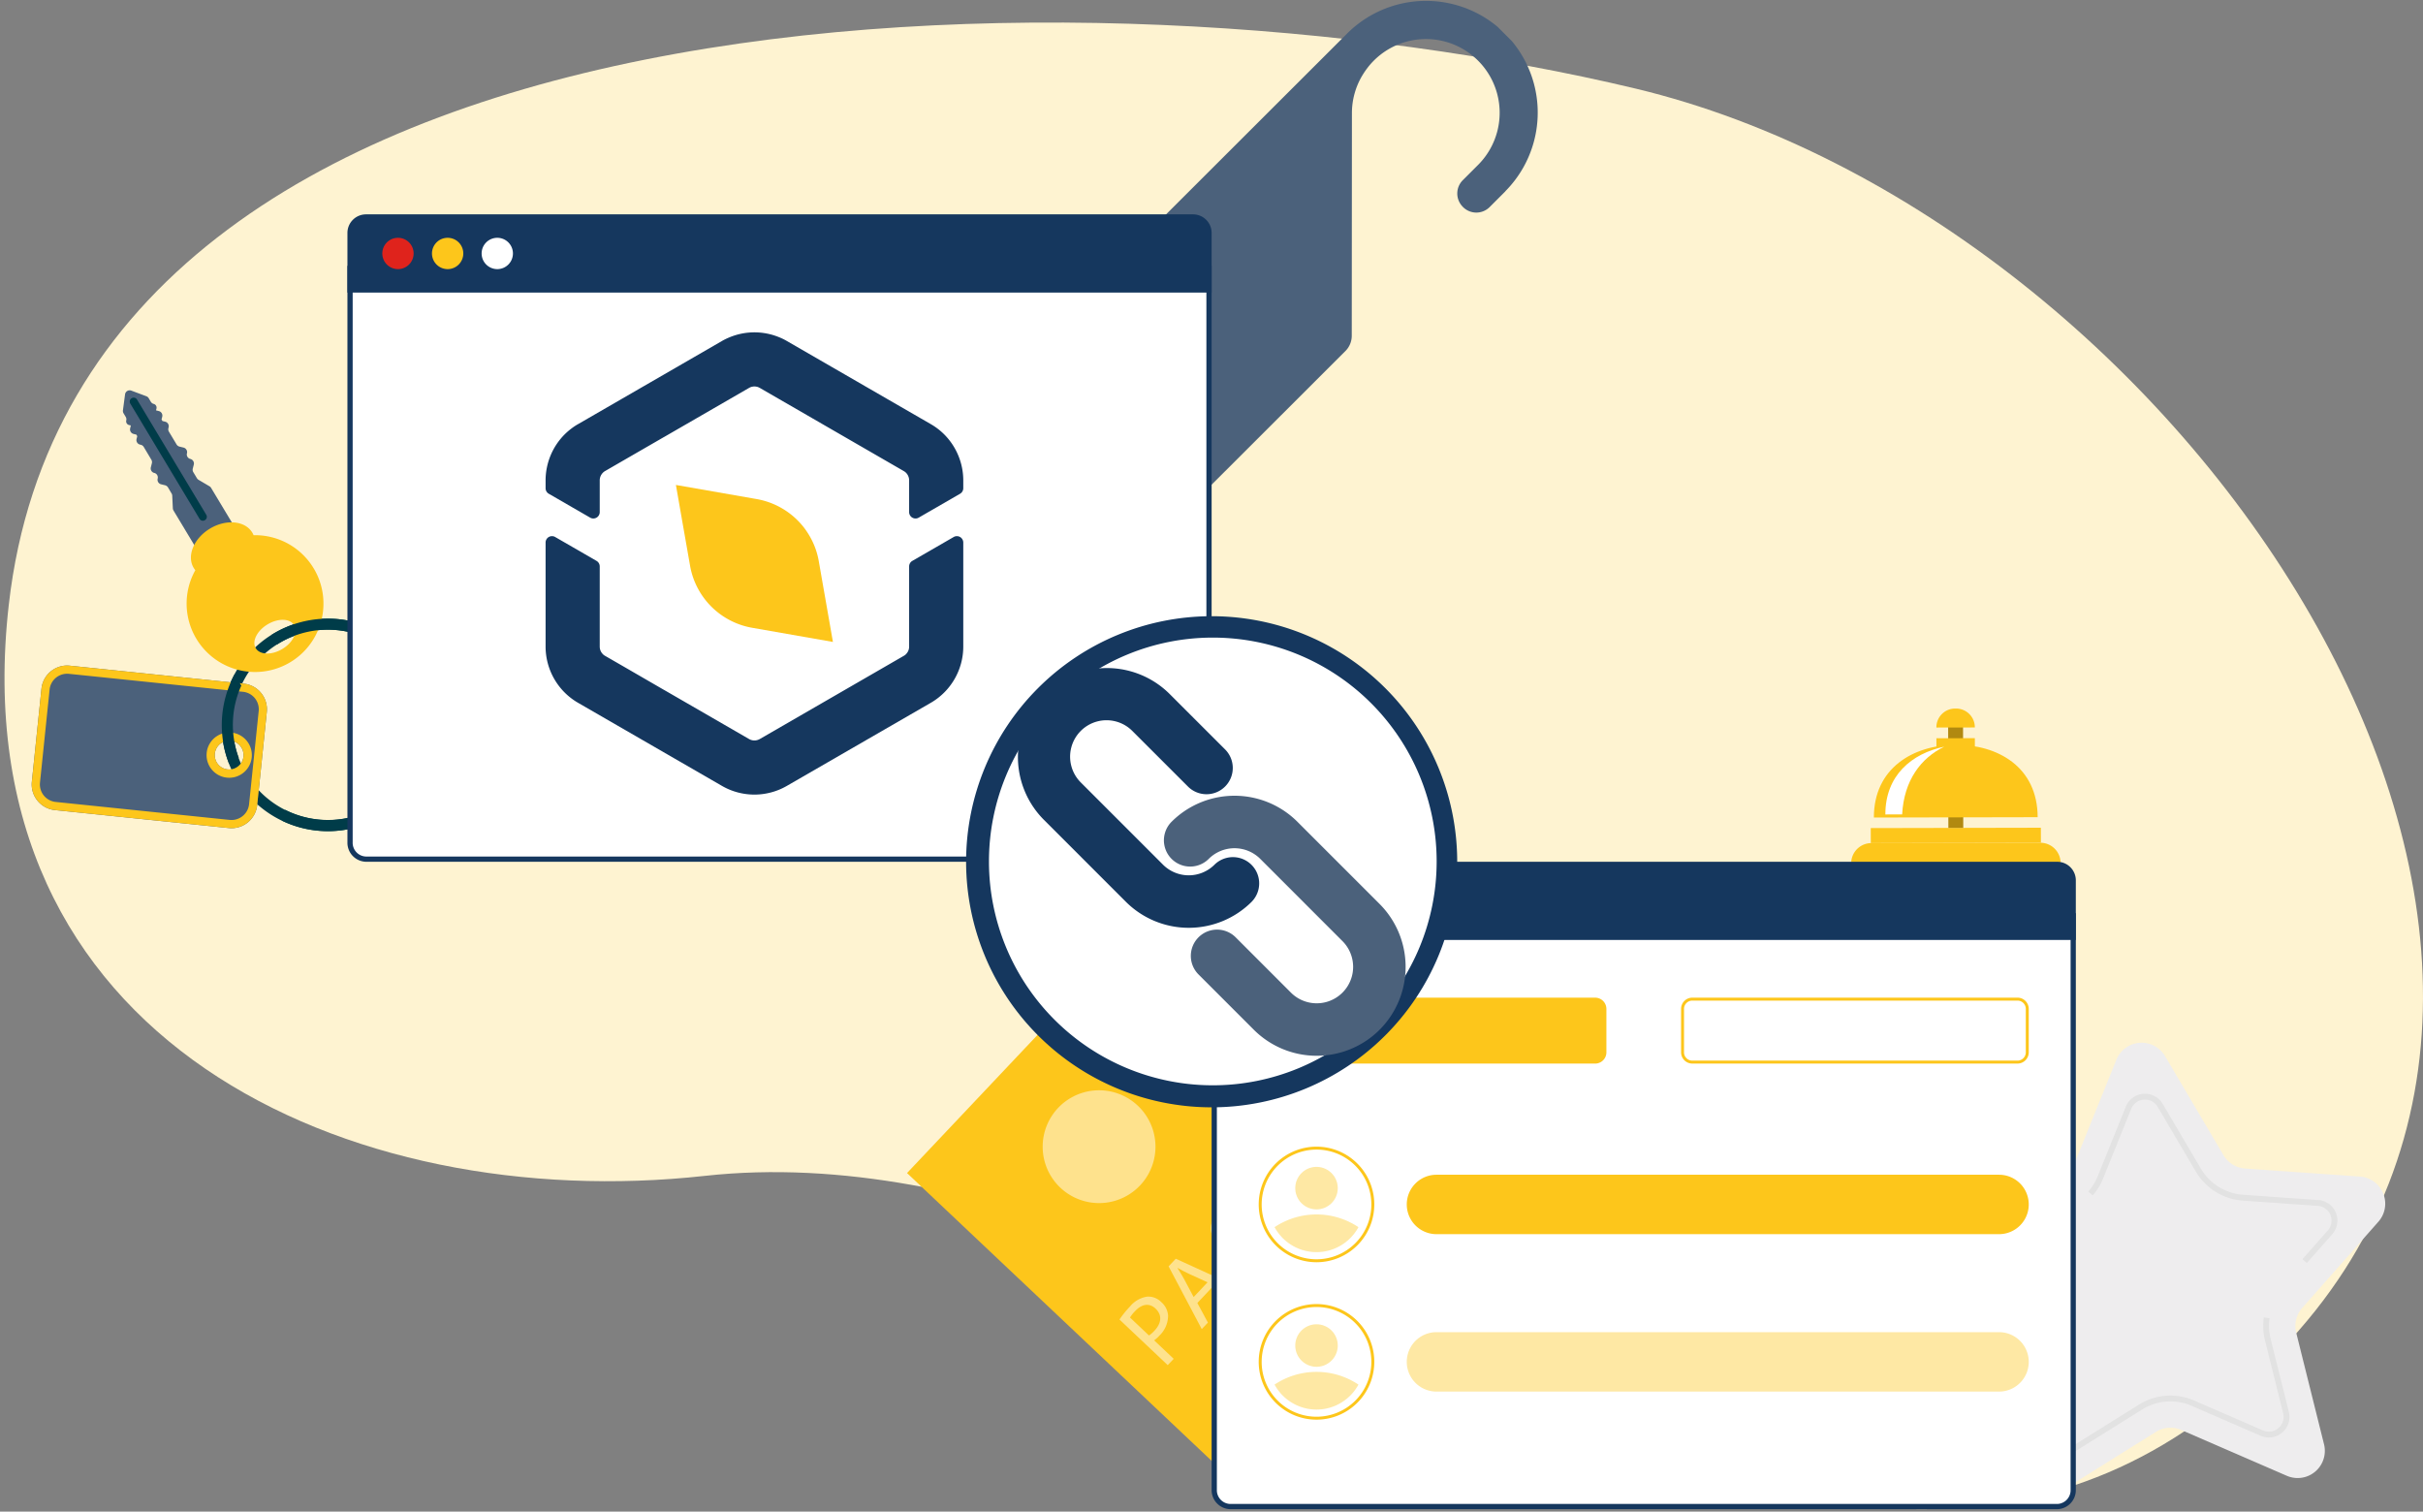 <svg xmlns="http://www.w3.org/2000/svg" xmlns:xlink="http://www.w3.org/1999/xlink" width="537" height="335" viewBox="0 0 537 335">
  <rect x="0" y="0" width="537" height="335" fill="#808080" stroke="none"/>
  <defs>
    <clipPath id="clip-path">
      <rect id="Rectangle_1362" data-name="Rectangle 1362" width="537" height="335" transform="translate(6447.401 7956.187)" fill="none"/>
    </clipPath>
    <clipPath id="clip-path-2">
      <rect id="Rectangle_1349" data-name="Rectangle 1349" width="129.245" height="49.592" transform="translate(6671.944 8037.55) rotate(-45)" fill="none"/>
    </clipPath>
    <clipPath id="clip-path-3">
      <rect id="Rectangle_1350" data-name="Rectangle 1350" width="87.437" height="109.904" transform="translate(6420.848 8075.723) rotate(-31)" fill="none"/>
    </clipPath>
    <clipPath id="clip-path-4">
      <rect id="Rectangle_1351" data-name="Rectangle 1351" width="105.882" height="115.089" transform="translate(6640.401 8183.982) rotate(-14)" fill="none"/>
    </clipPath>
    <clipPath id="clip-path-5">
      <rect id="Rectangle_1352" data-name="Rectangle 1352" width="102.237" height="102.101" transform="translate(6865.972 8200.062) rotate(-13)" fill="none"/>
    </clipPath>
    <clipPath id="clip-path-6">
      <rect id="Rectangle_1353" data-name="Rectangle 1353" width="46.414" height="34.307" transform="translate(6857.599 8113.264) rotate(-0.118)" fill="none"/>
    </clipPath>
    <clipPath id="clip-path-7">
      <rect id="Rectangle_1361" data-name="Rectangle 1361" width="445.779" height="329.464" transform="translate(6524.401 7961.187)" fill="none"/>
    </clipPath>
    <clipPath id="clip-path-9">
      <rect id="Rectangle_1354" data-name="Rectangle 1354" width="18.588" height="8.351" transform="translate(6729.88 8225.332)" fill="none"/>
    </clipPath>
    <clipPath id="clip-path-10">
      <rect id="Rectangle_1355" data-name="Rectangle 1355" width="9.418" height="9.418" transform="translate(6734.465 8214.787)" fill="none"/>
    </clipPath>
    <clipPath id="clip-path-11">
      <rect id="Rectangle_1356" data-name="Rectangle 1356" width="18.588" height="8.352" transform="translate(6729.88 8260.221)" fill="none"/>
    </clipPath>
    <clipPath id="clip-path-12">
      <rect id="Rectangle_1357" data-name="Rectangle 1357" width="9.418" height="9.418" transform="translate(6734.465 8249.676)" fill="none"/>
    </clipPath>
    <clipPath id="clip-path-13">
      <rect id="Rectangle_1358" data-name="Rectangle 1358" width="137.846" height="13.169" transform="translate(6759.179 8251.419)" fill="none"/>
    </clipPath>
  </defs>
  <g id="Group_1291" data-name="Group 1291" transform="translate(-6447.401 -7956.187)">
    <g id="Group_1290" data-name="Group 1290" clip-path="url(#clip-path)">
      <g id="Mask_Group_10" data-name="Mask Group 10">
        <g id="Group_1014" data-name="Group 1014">
          <g id="Group_707" data-name="Group 707">
            <g id="Group_654" data-name="Group 654">
              <path id="Path_8921" data-name="Path 8921" d="M6952.912,8255.366c-98.693,102.39-227.566-51.98-349.356-38.578-78.442,8.633-165.2-29.757-154.209-126.557,15.98-140.763,239.778-143.29,360.489-114.424S7040.3,8164.7,6952.912,8255.366" fill="#fef3d1"/>
            </g>
          </g>
          <g id="Group_958" data-name="Group 958">
            <g id="Group_1262" data-name="Group 1262">
              <g id="Group_1261" data-name="Group 1261" clip-path="url(#clip-path-2)">
                <g id="Group_878" data-name="Group 878">
                  <path id="Path_10026" data-name="Path 10026" d="M6771.59,8002.02l.06.06a4.167,4.167,0,0,0,5.889,0l3.5-3.5-.013-.013a24.755,24.755,0,1,0-35.16-34.858l-70.517,70.431a4.793,4.793,0,0,0-.011,6.777l0,0,28.229,28.263a4.79,4.79,0,0,0,6.774,0h0l35.241-35.2a4.788,4.788,0,0,0,1.405-3.385l.036-49.379h0a16.221,16.221,0,0,1,2.355-8.391,17.451,17.451,0,0,1,1.061-1.555c.037-.049.075-.1.114-.151a15.549,15.549,0,0,1,1.274-1.45,16.341,16.341,0,0,1,23.267,22.951l-3.5,3.5a4.165,4.165,0,0,0-.006,5.89l0,0" fill="#4b617b"/>
                </g>
              </g>
            </g>
          </g>
          <g id="Group_988" data-name="Group 988">
            <g id="Group_1264" data-name="Group 1264">
              <g id="Group_1263" data-name="Group 1263" clip-path="url(#clip-path-3)">
                <g id="Group_880" data-name="Group 880">
                  <path id="Path_10027" data-name="Path 10027" d="M6507.948,8096.647a23.555,23.555,0,1,0,32.322,8.059h0a23.581,23.581,0,0,0-32.321-8.058m23,38.275a21.1,21.1,0,1,1,7.219-28.954h0a21.122,21.122,0,0,1-7.219,28.954" fill="#003c49"/>
                  <path id="Path_10028" data-name="Path 10028" d="M6506.532,8113.971,6504.4,8134.6a5.714,5.714,0,0,1-6.271,5.1l-38.571-3.983a5.717,5.717,0,0,1-5.1-6.27l2.133-20.633a5.714,5.714,0,0,1,6.271-5.1l38.567,3.985a5.717,5.717,0,0,1,5.1,6.27m-11.517,9.237a3.19,3.19,0,1,0,3.5-2.845h0a3.191,3.191,0,0,0-3.5,2.845" fill="#4b617b"/>
                  <path id="Path_10029" data-name="Path 10029" d="M6502.064,8136.024a3.887,3.887,0,0,0,.539-1.607l2.13-20.631a3.9,3.9,0,0,0-3.473-4.285h-.011l-38.57-3.981a3.919,3.919,0,0,0-3.749,1.871,3.853,3.853,0,0,0-.536,1.606l-2.131,20.631a3.9,3.9,0,0,0,3.475,4.284h.008l38.567,3.984a3.927,3.927,0,0,0,3.75-1.873m-8.164-15.067a5.016,5.016,0,1,1-.688,2.063,4.938,4.938,0,0,1,.688-2.063m9.716,16a5.716,5.716,0,0,1-5.487,2.741l-38.568-3.982a5.716,5.716,0,0,1-5.1-6.271l2.132-20.633a5.712,5.712,0,0,1,6.267-5.1h.005l38.567,3.983a5.714,5.714,0,0,1,5.1,6.271l-2.125,20.628a5.707,5.707,0,0,1-.786,2.358m-8.165-15.067a3.191,3.191,0,1,0,3.062-1.53,3.191,3.191,0,0,0-3.062,1.53" fill="#fdc61b"/>
                  <path id="Path_10030" data-name="Path 10030" d="M6499.322,8074.842l-6.586,3.957a1.026,1.026,0,0,1-1.4-.35l-5.485-9.129a.982.982,0,0,1-.145-.481l-.134-2.812a.985.985,0,0,0-.147-.48l-.795-1.342a1.066,1.066,0,0,0-.634-.473l-.9-.22a1.025,1.025,0,0,1-.751-1.241v-.006l0-.02a1.023,1.023,0,0,0-.738-1.245l-.011,0-.012,0a1.026,1.026,0,0,1-.751-1.242v0l.229-.915a1.048,1.048,0,0,0-.116-.775l-1.694-2.839a1.036,1.036,0,0,0-.63-.466l-.206-.05a1.026,1.026,0,0,1-.751-1.242v-.006l.154-.618-.2-.338-.619-.154a1.025,1.025,0,0,1-.751-1.242v-.006l.149-.627-.4-.1a.841.841,0,0,1-.614-1.018v0a1.043,1.043,0,0,0-.121-.784l-.479-.8a1.033,1.033,0,0,1-.136-.663l.454-3.418.016-.119a1.023,1.023,0,0,1,.487-.742,1.04,1.04,0,0,1,.89-.085l.113.042,1.214.454,2.01.753a.988.988,0,0,1,.522.431l.478.8a1.072,1.072,0,0,0,.635.474.847.847,0,0,1,.614,1.022l-.1.4.624.163a1.027,1.027,0,0,1,.751,1.242v0l-.155.619.2.339.619.154a1.026,1.026,0,0,1,.75,1.242v0l-.044.2a1,1,0,0,0,.115.774l1.7,2.834a1.059,1.059,0,0,0,.631.466l.922.223a1.045,1.045,0,0,1,.75,1.248l-.011.018a1.026,1.026,0,0,0,.744,1.246h0l.026.007a1.043,1.043,0,0,1,.75,1.247l-.229.9a1.024,1.024,0,0,0,.12.782l.8,1.336a1.118,1.118,0,0,0,.356.356l2.432,1.434a1.113,1.113,0,0,1,.355.356l5.485,9.129a1.027,1.027,0,0,1-.356,1.408h0" fill="#4b617b"/>
                  <path id="Path_10031" data-name="Path 10031" d="M6476.587,8044.438l-.015.009a.863.863,0,0,0-.295,1.183h0l15.348,25.543a.861.861,0,0,0,1.183.295l.015-.009a.861.861,0,0,0,.295-1.181h0l-15.348-25.544a.861.861,0,0,0-1.181-.3h0" fill="#003c49"/>
                  <path id="Path_10032" data-name="Path 10032" d="M6516.917,8082.134a15.163,15.163,0,1,1-26.226.416,4.274,4.274,0,0,1-.365-.511c-1.593-2.651.03-6.552,3.614-8.705s7.789-1.755,9.382.9a4.031,4.031,0,0,1,.278.564,15.145,15.145,0,0,1,13.316,7.34m-6.947,17.878c2.348-1.411,3.52-3.778,2.614-5.287s-3.541-1.575-5.889-.164-3.512,3.772-2.611,5.272,3.537,1.589,5.886.178" fill="#fdc61b"/>
                  <path id="Path_10033" data-name="Path 10033" d="M6500.316,8124.133l-2.149,1.291a23.584,23.584,0,0,1,1.223-19.78l1.493,2.486a21.124,21.124,0,0,0-.566,16.007" fill="#003c49"/>
                  <path id="Path_10034" data-name="Path 10034" d="M6532.211,8137.028a23.536,23.536,0,0,1-22.374,1l1.554-.933-.9-1.493a21.086,21.086,0,1,0-1.282-36.847c-.153.093-.29.2-.44.295l-1.265-2.1c.153-.092.287-.2.44-.295a23.554,23.554,0,1,1,24.263,40.38" fill="#003c49"/>
                </g>
              </g>
            </g>
          </g>
          <g id="Group_924" data-name="Group 924">
            <g id="Group_1266" data-name="Group 1266">
              <g id="Group_1265" data-name="Group 1265" clip-path="url(#clip-path-4)">
                <g id="Group_923" data-name="Group 923">
                  <path id="Path_10060" data-name="Path 10060" d="M6759.834,8239.886l-40.7,43.078-70.713-66.807,40.7-43.079a7.637,7.637,0,0,1,10.8-.307h0l59.61,56.318a7.637,7.637,0,0,1,.308,10.8h0" fill="#fdc61b"/>
                  <path id="Path_10061" data-name="Path 10061" d="M6678.822,8207.429h0a12.5,12.5,0,1,0,20.748-6.2h0a12.5,12.5,0,0,0-20.747,6.2" fill="#fee28d"/>
                  <path id="Path_10062" data-name="Path 10062" d="M6695.506,8248.617a22.375,22.375,0,0,1,2.325-2.88,6.124,6.124,0,0,1,3.767-2.186,4,4,0,0,1,3.159,1.191,4.38,4.38,0,0,1,1.525,3.021,6.172,6.172,0,0,1-1.937,4.432,6.608,6.608,0,0,1-1.159,1.033l4.338,4.1-1.321,1.4Zm6.54,3.536a6.466,6.466,0,0,0,1.206-1.052c1.592-1.685,1.746-3.486.251-4.9-1.43-1.351-3.077-.991-4.533.551a8.016,8.016,0,0,0-1.132,1.423Z" fill="#fee28d"/>
                  <path id="Path_10063" data-name="Path 10063" d="M6712.765,8244.954l2.344,4.342-1.367,1.445-7.351-13.906,1.594-1.687,14.316,6.53-1.412,1.494-4.5-2.06Zm2.259-4.583-4.119-1.883c-.93-.428-1.728-.873-2.506-1.3l-.031.032c.491.768.982,1.566,1.443,2.4l2.136,4.017Z" fill="#fee28d"/>
                  <path id="Path_10064" data-name="Path 10064" d="M6723.436,8237.07a6.809,6.809,0,0,0,3.074-1.837c1.351-1.433,1.385-2.979.293-4.012-1.012-.956-2.136-.924-4.08.006-2.295,1.175-4.243,1.4-5.769-.038-1.686-1.595-1.619-4.177.37-6.276a6.759,6.759,0,0,1,2.791-1.892l.777,1.463a5.9,5.9,0,0,0-2.457,1.568c-1.4,1.474-1.045,2.873-.307,3.57,1.012.955,2.133.767,4.122-.179,2.436-1.164,4.2-1.263,5.791.24,1.67,1.579,1.948,4.182-.465,6.735a7.7,7.7,0,0,1-3.3,2.111Z" fill="#fee28d"/>
                  <path id="Path_10065" data-name="Path 10065" d="M6732.435,8227.546a6.821,6.821,0,0,0,3.075-1.837c1.35-1.43,1.385-2.979.293-4.011-1.012-.956-2.138-.924-4.08.006-2.295,1.174-4.243,1.4-5.768-.04-1.687-1.593-1.62-4.174.369-6.276a6.769,6.769,0,0,1,2.791-1.892l.777,1.462a5.922,5.922,0,0,0-2.457,1.571c-1.4,1.48-1.043,2.874-.305,3.571,1.013.956,2.131.769,4.121-.179,2.437-1.164,4.2-1.261,5.792.241,1.67,1.579,1.947,4.182-.466,6.736a7.708,7.708,0,0,1-3.3,2.109Z" fill="#fee28d"/>
                </g>
              </g>
            </g>
          </g>
          <g id="Group_884" data-name="Group 884">
            <g id="Group_1268" data-name="Group 1268">
              <g id="Group_1267" data-name="Group 1267" clip-path="url(#clip-path-5)">
                <g id="Group_883" data-name="Group 883">
                  <path id="Path_10035" data-name="Path 10035" d="M6894.394,8281.351l2.426-25.4a6.026,6.026,0,0,0-2.122-5.193l-19.548-16.393a6.028,6.028,0,0,1,2.565-10.5l24.9-5.543a6.034,6.034,0,0,0,4.28-3.626l9.553-23.656a6.028,6.028,0,0,1,10.78-.805l12.964,21.971a6.028,6.028,0,0,0,4.771,2.95l25.452,1.776a6.028,6.028,0,0,1,4.1,10.01l-16.891,19.119a6.028,6.028,0,0,0-1.331,5.449l6.173,24.752a6.027,6.027,0,0,1-8.248,6.988l-23.4-10.156a6.025,6.025,0,0,0-5.594.419l-21.633,13.521a6.029,6.029,0,0,1-9.195-5.687" fill="#eeedee"/>
                  <path id="Path_10036" data-name="Path 10036" d="M6910.223,8220.26a11.789,11.789,0,0,0,2.079-3.376l6.24-15.448a4.567,4.567,0,0,1,8.166-.609l8.467,14.349a11.856,11.856,0,0,0,9.386,5.8l16.625,1.16a4.566,4.566,0,0,1,3.1,7.581l-5.635,6.38-.971-.856,5.636-6.381a3.272,3.272,0,0,0-2.223-5.43l-16.622-1.16a13.16,13.16,0,0,1-10.415-6.438l-8.462-14.349a3.27,3.27,0,0,0-5.852.438l-6.24,15.446a13.084,13.084,0,0,1-2.306,3.745Z" fill="#e2e2e2"/>
                  <path id="Path_10037" data-name="Path 10037" d="M6884.262,8233.5a4.575,4.575,0,0,1,2.96-5.754q.2-.063.4-.108l12.442-2.77.282,1.269-12.442,2.771a3.27,3.27,0,0,0-1.391,5.7l12.761,10.7a13.287,13.287,0,0,1,4.641,11.328l-1.586,16.582a3.271,3.271,0,0,0,4.99,3.084l14.129-8.828a13.148,13.148,0,0,1,12.207-.912l15.284,6.633a3.271,3.271,0,0,0,4.474-3.791l-4.033-16.166a13.064,13.064,0,0,1-.251-5.089l1.281.188a11.776,11.776,0,0,0,.227,4.587l4.033,16.167a4.566,4.566,0,0,1-6.248,5.293l-15.283-6.632a11.846,11.846,0,0,0-11,.82l-14.128,8.83a4.567,4.567,0,0,1-6.967-4.308l1.587-16.582a11.961,11.961,0,0,0-4.185-10.211l-12.769-10.71a4.555,4.555,0,0,1-1.415-2.094" fill="#e2e2e2"/>
                </g>
              </g>
            </g>
          </g>
          <g id="Group_989" data-name="Group 989">
            <g id="Group_1270" data-name="Group 1270">
              <g id="Group_1269" data-name="Group 1269" clip-path="url(#clip-path-6)">
                <g id="Group_890" data-name="Group 890">
                  <path id="Path_10041" data-name="Path 10041" d="M6904.084,8147.476l-46.414.095v-.046a4.482,4.482,0,0,1,4.473-4.492h0l37.447-.077a4.484,4.484,0,0,1,4.493,4.474h0Z" fill="#fdc61b"/>
                  <rect id="Rectangle_1188" data-name="Rectangle 1188" width="37.701" height="3.327" transform="translate(6862.011 8139.705) rotate(-0.118)" fill="#fdc61b"/>
                  <rect id="Rectangle_1189" data-name="Rectangle 1189" width="3.305" height="25.469" transform="translate(6879.155 8114.2) rotate(-0.118)" fill="#b18910"/>
                  <path id="Path_10042" data-name="Path 10042" d="M6880.911,8113.216h-.211a4.152,4.152,0,0,0-4.143,4.161v.047l8.517-.017v-.047a4.153,4.153,0,0,0-4.162-4.144h0" fill="#fdc61b"/>
                  <rect id="Rectangle_1190" data-name="Rectangle 1190" width="8.517" height="3.813" transform="translate(6876.562 8119.797) rotate(-0.118)" fill="#fdc61b"/>
                  <path id="Path_10043" data-name="Path 10043" d="M6899,8137.293c-.023-11.186-8.914-16.129-18.312-16.045-9.31.084-18.008,5.189-17.985,16.12Z" fill="#fdc61b"/>
                  <path id="Path_10044" data-name="Path 10044" d="M6878.294,8121.669c-7.228,1.522-13.064,6.381-13.047,15.016l3.717-.008c.41-7.6,4.2-12.525,9.33-15.008" fill="#fff"/>
                </g>
              </g>
            </g>
          </g>
          <g id="Group_990" data-name="Group 990">
            <g id="Group_1289" data-name="Group 1289">
              <g id="Group_1288" data-name="Group 1288" clip-path="url(#clip-path-7)">
                <g id="Group_695" data-name="Group 695">
                  <g id="Group_678" data-name="Group 678">
                    <g id="Group_1282" data-name="Group 1282">
                      <g id="Group_1281" data-name="Group 1281" clip-path="url(#clip-path-7)">
                        <g id="Group_677" data-name="Group 677">
                          <path id="Path_9524" data-name="Path 9524" d="M6720.038,8290.071a3.631,3.631,0,0,1-3.527-3.721V8159.159h190.368v127.191a3.631,3.631,0,0,1-3.527,3.721Z" fill="#fff"/>
                          <path id="Path_9525" data-name="Path 9525" d="M6906.3,8159.739v126.612a3.05,3.05,0,0,1-2.946,3.14H6720.037a3.05,3.05,0,0,1-2.946-3.14V8159.739H6906.3m1.161-1.161H6715.93v127.772a4.22,4.22,0,0,0,4.107,4.3h183.315a4.22,4.22,0,0,0,4.107-4.3Z" fill="#15375e"/>
                          <path id="Path_9526" data-name="Path 9526" d="M6715.93,8151.28a4.12,4.12,0,0,1,4.107-4.107h183.315a4.119,4.119,0,0,1,4.107,4.107V8164.5H6715.93Z" fill="#15375e"/>
                          <path id="Path_9527" data-name="Path 9527" d="M6749.141,8159.306a3.469,3.469,0,1,1,3.47-3.469,3.469,3.469,0,0,1-3.47,3.469" fill="#f4f4f5"/>
                          <path id="Path_9528" data-name="Path 9528" d="M6738.136,8159.306a3.469,3.469,0,1,1,3.47-3.469,3.469,3.469,0,0,1-3.47,3.469" fill="#f4f4f5"/>
                          <path id="Path_9529" data-name="Path 9529" d="M6727.131,8159.306a3.469,3.469,0,1,1,3.47-3.469,3.469,3.469,0,0,1-3.47,3.469" fill="#f4f4f5"/>
                          <path id="Path_9530" data-name="Path 9530" d="M6800.926,8191.9h-72.069a2.493,2.493,0,0,1-2.492-2.493v-9.625a2.492,2.492,0,0,1,2.492-2.492h72.069a2.492,2.492,0,0,1,2.493,2.491h0v9.625a2.493,2.493,0,0,1-2.493,2.493h0" fill="#fdc61b"/>
                          <path id="Path_9531" data-name="Path 9531" d="M6894.532,8177.94a1.841,1.841,0,0,1,1.839,1.838v9.625a1.841,1.841,0,0,1-1.839,1.838h-72.069a1.84,1.84,0,0,1-1.838-1.838v-9.625a1.84,1.84,0,0,1,1.838-1.838h72.069m0-.654h-72.069a2.492,2.492,0,0,0-2.492,2.492h0v9.625a2.492,2.492,0,0,0,2.492,2.492h72.069a2.492,2.492,0,0,0,2.492-2.492h0v-9.625a2.492,2.492,0,0,0-2.492-2.492h0" fill="#fdc61b"/>
                          <path id="Path_9532" data-name="Path 9532" d="M6739.174,8210.959a12.155,12.155,0,1,1-12.155,12.155h0a12.168,12.168,0,0,1,12.155-12.154m0-.654a12.808,12.808,0,1,0,12.808,12.809,12.808,12.808,0,0,0-12.808-12.809" fill="#fdc61b"/>
                          <g id="Group_664" data-name="Group 664" opacity="0.4">
                            <g id="Group_663" data-name="Group 663">
                              <g id="Group_1272" data-name="Group 1272">
                                <g id="Group_1271" data-name="Group 1271" clip-path="url(#clip-path-9)">
                                  <g id="Group_662" data-name="Group 662">
                                    <path id="Path_9533" data-name="Path 9533" d="M6748.468,8228.147a10.569,10.569,0,0,1-18.588,0,16.744,16.744,0,0,1,18.588,0" fill="#fdc61b"/>
                                  </g>
                                </g>
                              </g>
                            </g>
                          </g>
                          <g id="Group_667" data-name="Group 667" opacity="0.4">
                            <g id="Group_666" data-name="Group 666">
                              <g id="Group_1274" data-name="Group 1274">
                                <g id="Group_1273" data-name="Group 1273" clip-path="url(#clip-path-10)">
                                  <g id="Group_665" data-name="Group 665">
                                    <path id="Path_9534" data-name="Path 9534" d="M6743.884,8219.5a4.709,4.709,0,1,1-4.709-4.709,4.709,4.709,0,0,1,4.709,4.709h0" fill="#fdc61b"/>
                                  </g>
                                </g>
                              </g>
                            </g>
                          </g>
                          <path id="Path_9535" data-name="Path 9535" d="M6890.44,8229.7H6765.763a6.584,6.584,0,0,1,0-13.169H6890.44a6.584,6.584,0,1,1,0,13.169" fill="#fdc61b"/>
                          <path id="Path_9536" data-name="Path 9536" d="M6739.174,8245.849A12.155,12.155,0,1,1,6727.019,8258h0a12.168,12.168,0,0,1,12.155-12.154m0-.654a12.809,12.809,0,1,0,12.808,12.81h0a12.809,12.809,0,0,0-12.808-12.809" fill="#fdc61b"/>
                          <g id="Group_670" data-name="Group 670" opacity="0.4">
                            <g id="Group_669" data-name="Group 669">
                              <g id="Group_1276" data-name="Group 1276">
                                <g id="Group_1275" data-name="Group 1275" clip-path="url(#clip-path-11)">
                                  <g id="Group_668" data-name="Group 668">
                                    <path id="Path_9537" data-name="Path 9537" d="M6748.468,8263.037a10.569,10.569,0,0,1-18.588,0,16.744,16.744,0,0,1,18.588,0" fill="#fdc61b"/>
                                  </g>
                                </g>
                              </g>
                            </g>
                          </g>
                          <g id="Group_673" data-name="Group 673" opacity="0.4">
                            <g id="Group_672" data-name="Group 672">
                              <g id="Group_1278" data-name="Group 1278">
                                <g id="Group_1277" data-name="Group 1277" clip-path="url(#clip-path-12)">
                                  <g id="Group_671" data-name="Group 671">
                                    <path id="Path_9538" data-name="Path 9538" d="M6743.884,8254.385a4.709,4.709,0,1,1-4.709-4.709,4.708,4.708,0,0,1,4.709,4.709h0" fill="#fdc61b"/>
                                  </g>
                                </g>
                              </g>
                            </g>
                          </g>
                          <g id="Group_676" data-name="Group 676" opacity="0.4">
                            <g id="Group_675" data-name="Group 675">
                              <g id="Group_1280" data-name="Group 1280">
                                <g id="Group_1279" data-name="Group 1279" clip-path="url(#clip-path-13)">
                                  <g id="Group_674" data-name="Group 674">
                                    <path id="Path_9539" data-name="Path 9539" d="M6890.44,8264.588H6765.763a6.584,6.584,0,0,1,0-13.169H6890.44a6.584,6.584,0,1,1,0,13.169" fill="#fdc61b"/>
                                  </g>
                                </g>
                              </g>
                            </g>
                          </g>
                          <path id="Path_9540" data-name="Path 9540" d="M6528.509,8146.592a3.63,3.63,0,0,1-3.527-3.72V8015.68H6715.35v127.192a3.63,3.63,0,0,1-3.527,3.72Z" fill="#fff"/>
                          <path id="Path_9541" data-name="Path 9541" d="M6714.769,8016.261v126.611a3.051,3.051,0,0,1-2.946,3.139H6528.508a3.052,3.052,0,0,1-2.946-3.139V8016.261h189.207m1.161-1.161H6524.4v127.772a4.219,4.219,0,0,0,4.107,4.3h183.315a4.219,4.219,0,0,0,4.107-4.3Z" fill="#15375e"/>
                          <path id="Path_9542" data-name="Path 9542" d="M6524.4,8007.8a4.121,4.121,0,0,1,4.107-4.107h183.315a4.12,4.12,0,0,1,4.107,4.107v13.222H6524.4Z" fill="#15375e"/>
                          <path id="Path_9543" data-name="Path 9543" d="M6557.611,8015.828a3.469,3.469,0,1,1,3.47-3.469,3.469,3.469,0,0,1-3.47,3.469" fill="#fff"/>
                          <path id="Path_9544" data-name="Path 9544" d="M6546.607,8015.828a3.469,3.469,0,1,1,3.47-3.469,3.469,3.469,0,0,1-3.47,3.469" fill="#fdc61b"/>
                          <path id="Path_9545" data-name="Path 9545" d="M6535.6,8015.828a3.469,3.469,0,1,1,3.47-3.469,3.469,3.469,0,0,1-3.47,3.469" fill="#df231c"/>
                          <path id="Path_9546" data-name="Path 9546" d="M6770.355,8147.172a54.42,54.42,0,1,1-54.421-54.421,54.42,54.42,0,0,1,54.421,54.421" fill="#15375e"/>
                          <path id="Path_9547" data-name="Path 9547" d="M6765.8,8147.1a49.61,49.61,0,1,1-49.61-49.61h0A49.611,49.611,0,0,1,6765.8,8147.1" fill="#fff"/>
                          <path id="Path_9548" data-name="Path 9548" d="M6724.8,8156.041a19.732,19.732,0,0,1-27.877,0L6678.7,8137.82a19.713,19.713,0,0,1,27.878-27.878l12.294,12.289a5.819,5.819,0,1,1-8.158,8.3l-.071-.071-12.294-12.288a8.074,8.074,0,0,0-11.419,11.418l18.222,18.222a8.083,8.083,0,0,0,11.418,0,5.819,5.819,0,0,1,8.229,8.229" fill="#15375e"/>
                          <path id="Path_9549" data-name="Path 9549" d="M6753.159,8184.4a19.732,19.732,0,0,1-27.877,0l-12.293-12.293a5.819,5.819,0,0,1,8.229-8.229l12.289,12.294a8.074,8.074,0,1,0,11.418-11.419l-18.218-18.222a8.083,8.083,0,0,0-11.419,0,5.819,5.819,0,0,1-8.229-8.23h0a19.736,19.736,0,0,1,27.877,0l18.221,18.222a19.735,19.735,0,0,1,0,27.877" fill="#4b617b"/>
                        </g>
                      </g>
                    </g>
                  </g>
                  <g id="Group_694" data-name="Group 694">
                    <g id="Group_1287" data-name="Group 1287">
                      <g id="Group_1286" data-name="Group 1286" clip-path="url(#clip-path-7)">
                        <g id="Group_1284" data-name="Group 1284">
                          <g id="Group_1283" data-name="Group 1283">
                            <path id="Path_10481" data-name="Path 10481" d="M6632,8098.452l-17.92-3.14a16.919,16.919,0,0,1-13.74-13.74l-1.71-9.73-1.43-8.18,17.91,3.13a16.969,16.969,0,0,1,9.76,5.46,15.568,15.568,0,0,1,1.52,2.01,16.745,16.745,0,0,1,2.47,6.27l.98,5.6.46,2.61.46,2.63Z" fill="#fdc61b"/>
                          </g>
                        </g>
                        <g id="Group_1285" data-name="Group 1285">
                          <path id="Path_10482" data-name="Path 10482" d="M6580.318,8099.492a2.337,2.337,0,0,0,.69,1.66,1.173,1.173,0,0,0,.23.21,2.388,2.388,0,0,0,.26.17l4.56,2.63,8.48,4.91h.01l18.87,10.9a2.368,2.368,0,0,0,2.36,0h.01l31.92-18.44a2.336,2.336,0,0,0,.26-.17,1.162,1.162,0,0,0,.23-.21,2.32,2.32,0,0,0,.69-1.66V8081.72a1.418,1.418,0,0,1,.708-1.228l9.166-5.293a1.418,1.418,0,0,1,2.126,1.228v23.065a14.412,14.412,0,0,1-7.18,12.44l-31.93,18.43a14.382,14.382,0,0,1-14.36,0l-31.92-18.43a14.412,14.412,0,0,1-7.18-12.44v-23.065a1.417,1.417,0,0,1,2.126-1.228l9.165,5.293a1.417,1.417,0,0,1,.709,1.228Z" fill="#15375e"/>
                          <path id="Path_10483" data-name="Path 10483" d="M6572.508,8052.492a13.878,13.878,0,0,1,1.41-1.24,13.214,13.214,0,0,1,1.58-1.06l31.92-18.44a13.462,13.462,0,0,1,1.71-.83,14.417,14.417,0,0,1,10.95,0,12.7,12.7,0,0,1,1.7.83l22.11,12.77,9.82,5.67a14.092,14.092,0,0,1,1.58,1.06,13.878,13.878,0,0,1,1.41,1.24,14.459,14.459,0,0,1,4.19,10.14v1.752a1.416,1.416,0,0,1-.709,1.227l-5.141,2.971q-2.013,1.158-4.024,2.323a1.417,1.417,0,0,1-2.126-1.228v-7.045a2.343,2.343,0,0,0-.31-1.16.6.6,0,0,0-.09-.15c-.04-.06-.09-.12-.13-.18a1.284,1.284,0,0,0-.16-.17c-.02-.03-.05-.05-.07-.08a.96.96,0,0,0-.16-.13c-.01-.009-.022-.014-.032-.022a2.305,2.305,0,0,0-.23-.151l-20.308-11.732-11.61-6.705h-.01a2.372,2.372,0,0,0-.28-.14,1.713,1.713,0,0,0-.44-.13,2.321,2.321,0,0,0-.91,0,1.777,1.777,0,0,0-.45.13,2.379,2.379,0,0,0-.28.14l-18.87,10.9h-.01l-8.49,4.9-4.55,2.63a1.494,1.494,0,0,0-.26.18.977.977,0,0,0-.16.13c-.02.03-.05.05-.07.08-.05.05-.11.11-.16.17a.807.807,0,0,0-.13.19.993.993,0,0,0-.12.19,2.372,2.372,0,0,0-.28,1.11v7.044a1.417,1.417,0,0,1-2.126,1.228l-9.166-5.293a1.417,1.417,0,0,1-.708-1.228v-1.751A14.459,14.459,0,0,1,6572.508,8052.492Z" fill="#15375e"/>
                        </g>
                      </g>
                    </g>
                  </g>
                </g>
              </g>
            </g>
          </g>
        </g>
      </g>
    </g>
  </g>
</svg>
